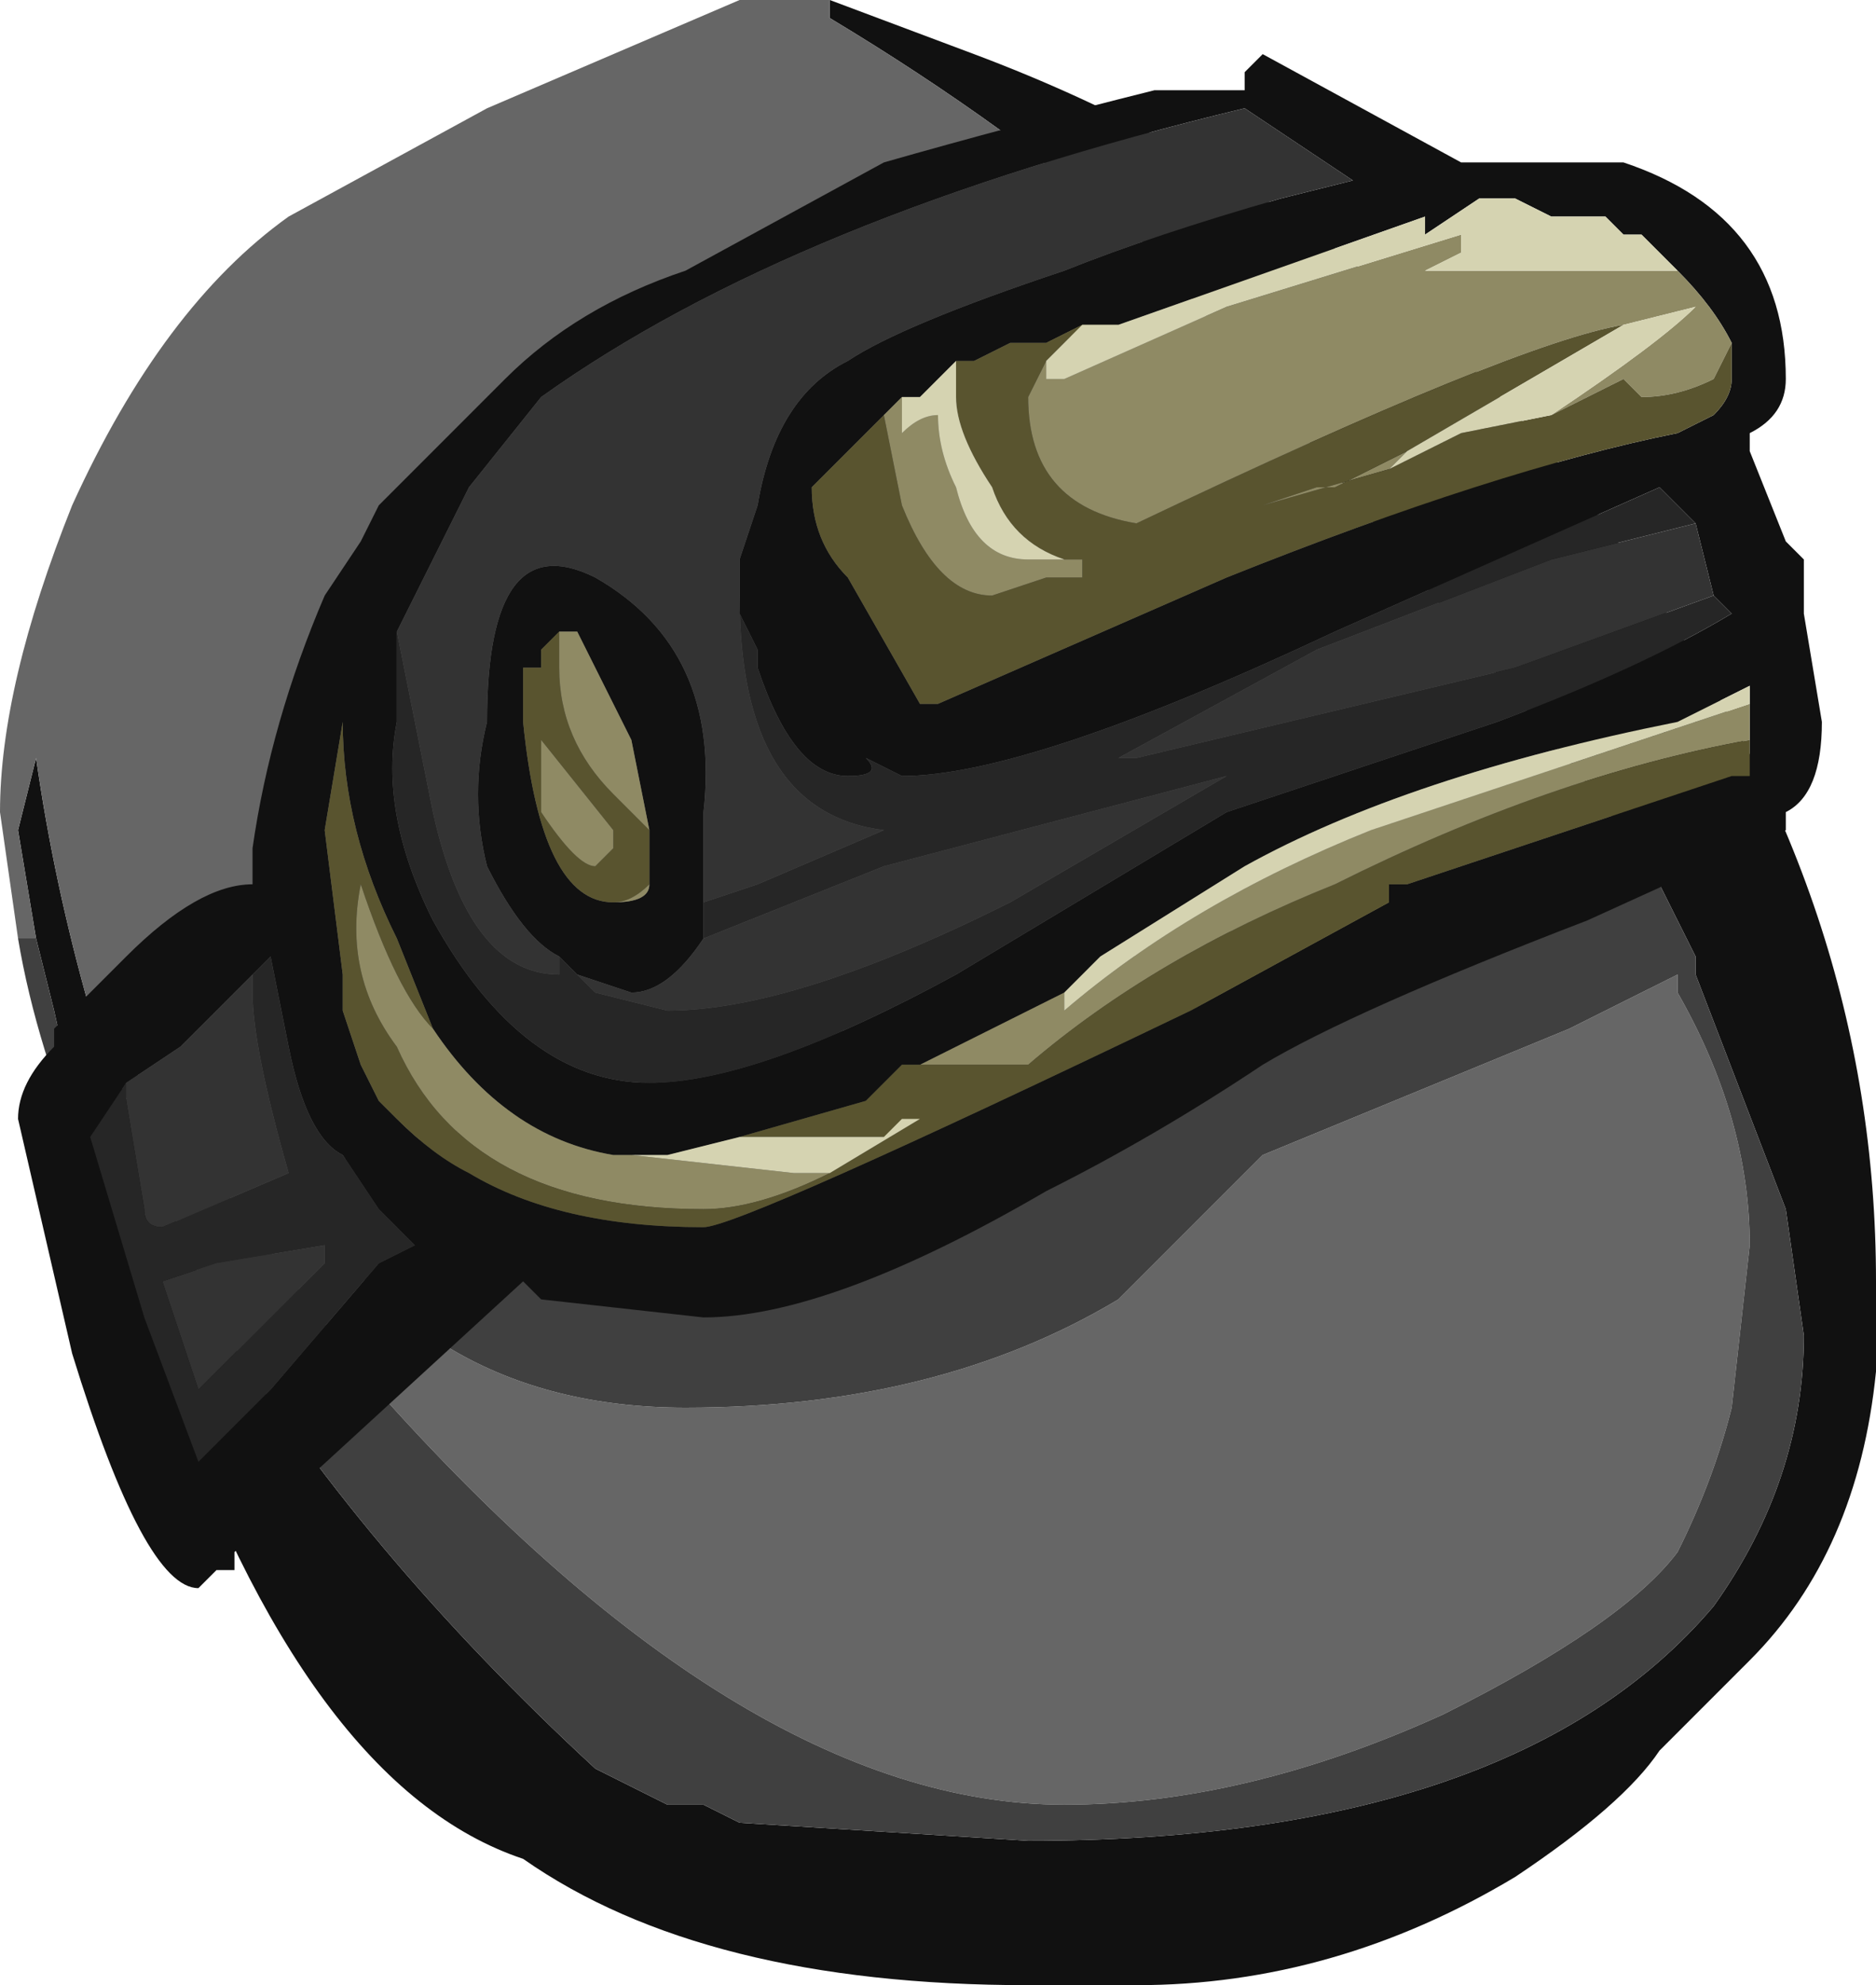 <?xml version="1.0" encoding="UTF-8" standalone="no"?>
<svg xmlns:ffdec="https://www.free-decompiler.com/flash" xmlns:xlink="http://www.w3.org/1999/xlink" ffdec:objectType="shape" height="5.5px" width="5.2px" xmlns="http://www.w3.org/2000/svg">
  <g transform="matrix(1.0, 0.0, 0.0, 1.0, 2.6, 5.5)">
    <path d="M1.9 -3.2 L0.6 -4.8 Q0.2 -5.15 -0.3 -5.45 L-0.3 -5.5 0.1 -5.35 Q1.3 -4.9 1.95 -3.9 2.6 -3.0 2.6 -1.95 L2.6 -1.7 Q2.55 -1.2 2.25 -0.9 L2.0 -0.65 Q1.9 -0.5 1.6 -0.3 1.1 0.0 0.55 0.0 L0.25 0.0 Q-0.65 0.0 -1.15 -0.35 -1.75 -0.55 -2.15 -1.7 L-2.35 -2.25 -2.45 -2.7 -2.5 -2.9 -2.55 -3.2 -2.5 -3.4 Q-2.45 -3.05 -2.35 -2.7 L-2.0 -1.85 Q-1.6 -1.2 -0.95 -0.6 L-0.75 -0.5 -0.65 -0.5 -0.55 -0.45 0.25 -0.4 Q1.6 -0.4 2.15 -1.05 2.4 -1.4 2.4 -1.8 L2.35 -2.15 2.1 -2.8 2.1 -2.85 1.95 -3.15 1.9 -3.2" fill="#111111" fill-rule="evenodd" stroke="none"/>
    <path d="M-0.3 -5.5 L-0.3 -5.45 Q0.2 -5.15 0.6 -4.8 L1.9 -3.2 -1.8 -2.25 Q-1.45 -1.6 -0.7 -1.6 0.0 -1.6 0.5 -1.9 L0.9 -2.3 1.75 -2.65 2.05 -2.8 2.05 -2.75 Q2.25 -2.4 2.25 -2.05 L2.2 -1.6 Q2.15 -1.4 2.05 -1.2 1.9 -1.0 1.4 -0.75 0.85 -0.5 0.35 -0.5 -0.55 -0.5 -1.6 -1.7 L-2.35 -2.7 Q-2.45 -3.05 -2.5 -3.4 L-2.55 -3.2 -2.5 -2.9 -2.55 -2.9 -2.6 -3.25 Q-2.6 -3.6 -2.4 -4.1 -2.15 -4.65 -1.8 -4.9 L-1.25 -5.2 -0.55 -5.5 -0.3 -5.5" fill="#666666" fill-rule="evenodd" stroke="none"/>
    <path d="M-2.55 -2.9 L-2.5 -2.9 -2.45 -2.7 -2.35 -2.25 Q-2.5 -2.6 -2.55 -2.9 M-2.35 -2.7 L-1.6 -1.7 Q-0.55 -0.5 0.35 -0.5 0.85 -0.5 1.4 -0.75 1.9 -1.0 2.05 -1.2 2.15 -1.4 2.2 -1.6 L2.25 -2.05 Q2.25 -2.4 2.05 -2.75 L2.05 -2.8 1.75 -2.65 0.9 -2.3 0.5 -1.9 Q0.0 -1.6 -0.7 -1.6 -1.45 -1.6 -1.8 -2.25 L1.9 -3.2 1.95 -3.15 2.1 -2.85 2.1 -2.8 2.35 -2.15 2.4 -1.8 Q2.4 -1.4 2.15 -1.05 1.6 -0.4 0.25 -0.4 L-0.55 -0.45 -0.65 -0.5 -0.75 -0.5 -0.95 -0.6 Q-1.6 -1.2 -2.0 -1.85 L-2.35 -2.7" fill="#404040" fill-rule="evenodd" stroke="none"/>
    <path d="M0.85 -5.3 L0.9 -5.35 1.45 -5.05 1.9 -5.05 Q2.35 -4.9 2.35 -4.45 2.35 -4.35 2.25 -4.3 L2.25 -4.25 2.35 -4.0 2.4 -3.95 2.4 -3.8 2.45 -3.5 Q2.45 -3.3 2.35 -3.25 L2.35 -3.2 1.8 -2.95 Q1.15 -2.7 0.9 -2.55 0.6 -2.35 0.3 -2.2 -0.3 -1.85 -0.65 -1.85 L-1.1 -1.9 -1.15 -1.95 -1.75 -1.4 -1.95 -1.2 -1.95 -1.15 -2.0 -1.15 -2.05 -1.1 Q-2.2 -1.1 -2.4 -1.75 L-2.55 -2.4 Q-2.55 -2.5 -2.45 -2.6 L-2.45 -2.65 -2.25 -2.85 Q-2.05 -3.05 -1.9 -3.05 L-1.9 -3.15 Q-1.85 -3.5 -1.7 -3.85 L-1.6 -4.0 -1.55 -4.1 -1.2 -4.45 Q-1.0 -4.65 -0.7 -4.75 L-0.15 -5.05 Q0.2 -5.15 0.6 -5.25 L0.85 -5.25 0.85 -5.3 M2.05 -4.75 L1.95 -4.85 1.9 -4.85 1.85 -4.9 1.7 -4.9 1.6 -4.95 1.5 -4.95 1.35 -4.85 1.35 -4.9 0.5 -4.6 0.3 -4.55 0.2 -4.55 0.1 -4.5 0.05 -4.5 0.0 -4.45 -0.05 -4.4 -0.1 -4.4 -0.15 -4.35 -0.35 -4.15 Q-0.35 -4.0 -0.25 -3.9 L-0.05 -3.55 0.0 -3.55 0.8 -3.9 Q1.55 -4.2 2.05 -4.3 L2.15 -4.35 Q2.2 -4.4 2.2 -4.45 L2.2 -4.55 Q2.15 -4.65 2.05 -4.75 M-0.55 -3.85 L-0.55 -3.95 -0.5 -4.1 Q-0.45 -4.4 -0.25 -4.5 -0.1 -4.6 0.35 -4.75 0.6 -4.85 0.95 -4.95 L1.15 -5.0 0.85 -5.2 Q-0.4 -4.9 -1.1 -4.4 L-1.3 -4.15 -1.5 -3.75 -1.5 -3.5 Q-1.55 -3.25 -1.4 -2.95 -1.15 -2.5 -0.8 -2.5 -0.5 -2.5 0.05 -2.8 L0.8 -3.25 1.55 -3.5 Q1.95 -3.65 2.2 -3.8 L2.15 -3.85 2.1 -4.05 2.0 -4.15 1.1 -3.75 Q0.25 -3.35 -0.1 -3.35 L-0.2 -3.4 Q-0.15 -3.35 -0.25 -3.35 -0.4 -3.35 -0.5 -3.65 L-0.5 -3.7 -0.55 -3.8 -0.55 -3.85 M-1.05 -2.85 Q-1.15 -2.9 -1.25 -3.1 -1.3 -3.3 -1.25 -3.5 -1.25 -4.05 -0.95 -3.9 -0.6 -3.7 -0.65 -3.25 L-0.65 -3.0 -0.65 -2.9 Q-0.75 -2.75 -0.85 -2.75 L-1.0 -2.8 -1.05 -2.85 M2.25 -3.55 L2.25 -3.6 2.05 -3.5 Q1.3 -3.35 0.85 -3.1 L0.45 -2.85 0.35 -2.75 -0.05 -2.55 -0.1 -2.55 -0.2 -2.45 -0.55 -2.35 -0.75 -2.3 -0.9 -2.3 Q-1.2 -2.35 -1.4 -2.65 L-1.5 -2.9 Q-1.65 -3.2 -1.65 -3.5 L-1.7 -3.2 -1.65 -2.8 -1.65 -2.7 -1.6 -2.55 -1.55 -2.45 -1.5 -2.4 Q-1.4 -2.3 -1.3 -2.25 -1.05 -2.1 -0.65 -2.1 -0.55 -2.1 0.7 -2.7 L1.05 -2.9 1.25 -3.05 1.3 -3.05 2.2 -3.35 2.25 -3.35 2.25 -3.45 2.25 -3.55 M-1.05 -3.75 L-1.1 -3.7 -1.1 -3.65 -1.15 -3.65 -1.15 -3.5 Q-1.1 -3.0 -0.9 -3.0 -0.8 -3.0 -0.8 -3.05 L-0.8 -3.2 -0.85 -3.45 -1.0 -3.75 -1.05 -3.75 M-2.25 -2.5 L-2.35 -2.35 -2.2 -1.85 -2.05 -1.45 -1.85 -1.65 -1.55 -2.0 -1.45 -2.05 -1.55 -2.15 -1.65 -2.3 Q-1.75 -2.35 -1.8 -2.6 L-1.85 -2.85 -1.9 -2.8 -2.1 -2.6 -2.25 -2.5" fill="#111111" fill-rule="evenodd" stroke="none"/>
    <path d="M0.5 -4.6 L0.4 -4.6 0.3 -4.55 0.5 -4.6 M0.3 -4.5 L0.3 -4.45 0.35 -4.45 0.8 -4.65 1.45 -4.85 1.45 -4.8 1.35 -4.75 2.05 -4.75 Q2.15 -4.65 2.2 -4.55 L2.15 -4.45 Q2.05 -4.4 1.95 -4.4 L1.9 -4.45 1.7 -4.35 Q2.0 -4.55 2.1 -4.65 L1.9 -4.6 Q1.6 -4.55 0.55 -4.05 0.25 -4.1 0.25 -4.4 L0.3 -4.5 M-0.15 -4.35 L-0.1 -4.4 -0.1 -4.3 Q-0.05 -4.35 0.0 -4.35 0.0 -4.25 0.05 -4.15 0.1 -3.95 0.25 -3.95 L0.35 -3.95 0.4 -3.95 0.4 -3.9 0.3 -3.9 0.15 -3.85 Q0.0 -3.85 -0.1 -4.1 L-0.15 -4.35 M0.05 -4.45 L0.05 -4.5 0.05 -4.45 M1.3 -4.25 L1.25 -4.2 0.9 -4.1 1.05 -4.15 1.1 -4.15 1.3 -4.25 M0.35 -2.75 L0.35 -2.7 Q0.7 -3.0 1.2 -3.2 L2.25 -3.55 2.25 -3.45 Q1.7 -3.35 1.1 -3.05 0.6 -2.85 0.25 -2.55 L-0.05 -2.55 0.35 -2.75 M1.25 -3.05 L1.05 -2.9 0.7 -2.7 1.25 -3.0 1.25 -3.05 M-1.4 -2.65 Q-1.2 -2.35 -0.9 -2.3 L-0.85 -2.3 -0.4 -2.25 -0.3 -2.25 Q-0.5 -2.15 -0.65 -2.15 -1.3 -2.15 -1.5 -2.6 -1.65 -2.8 -1.6 -3.05 -1.5 -2.75 -1.4 -2.65 M-1.05 -3.75 L-1.0 -3.75 -0.85 -3.45 -0.8 -3.2 -0.9 -3.3 Q-1.05 -3.45 -1.05 -3.65 L-1.05 -3.75 M-0.8 -3.05 Q-0.8 -3.0 -0.9 -3.0 -0.85 -3.0 -0.8 -3.05 M-0.9 -3.2 L-0.9 -3.15 -0.95 -3.1 Q-1.0 -3.1 -1.1 -3.25 L-1.1 -3.45 -0.9 -3.2 M-0.05 -2.4 L-0.1 -2.4 -0.15 -2.35 -0.05 -2.4" fill="#8f8a64" fill-rule="evenodd" stroke="none"/>
    <path d="M-1.5 -3.75 L-1.3 -4.15 -1.1 -4.4 Q-0.4 -4.9 0.85 -5.2 L1.15 -5.0 0.95 -4.95 Q0.6 -4.85 0.35 -4.75 -0.1 -4.6 -0.25 -4.5 -0.45 -4.4 -0.5 -4.1 L-0.55 -3.95 -0.55 -3.85 Q-0.55 -3.25 -0.15 -3.2 L-0.5 -3.05 -0.65 -3.0 -0.65 -3.25 Q-0.6 -3.7 -0.95 -3.9 -1.25 -4.05 -1.25 -3.5 -1.3 -3.3 -1.25 -3.1 -1.15 -2.9 -1.05 -2.85 L-1.05 -2.8 Q-1.3 -2.8 -1.4 -3.25 L-1.5 -3.75 M2.1 -4.05 L2.15 -3.85 1.6 -3.65 0.55 -3.4 0.5 -3.4 1.05 -3.7 1.7 -3.95 2.1 -4.05 M-0.65 -2.9 L-0.15 -3.1 0.8 -3.35 0.2 -3.0 Q-0.4 -2.7 -0.75 -2.7 L-0.95 -2.75 -1.0 -2.8 -0.85 -2.75 Q-0.75 -2.75 -0.65 -2.9 M-1.9 -2.8 L-1.9 -2.75 Q-1.9 -2.6 -1.8 -2.25 L-2.15 -2.1 Q-2.2 -2.1 -2.2 -2.15 L-2.25 -2.45 -2.25 -2.5 -2.1 -2.6 -1.9 -2.8 M-2.1 -1.8 L-2.15 -1.95 -2.0 -2.0 -1.7 -2.05 -1.7 -2.0 -2.05 -1.65 -2.1 -1.8" fill="#333333" fill-rule="evenodd" stroke="none"/>
    <path d="M0.4 -4.6 L0.3 -4.5 0.25 -4.4 Q0.25 -4.1 0.55 -4.05 1.6 -4.55 1.9 -4.6 L1.3 -4.25 1.1 -4.15 1.05 -4.15 0.9 -4.1 1.25 -4.2 1.45 -4.3 1.7 -4.35 1.9 -4.45 1.95 -4.4 Q2.05 -4.4 2.15 -4.45 L2.2 -4.55 2.2 -4.45 Q2.2 -4.4 2.15 -4.35 L2.05 -4.3 Q1.55 -4.2 0.8 -3.9 L0.0 -3.55 -0.05 -3.55 -0.25 -3.9 Q-0.35 -4.0 -0.35 -4.15 L-0.15 -4.35 -0.1 -4.1 Q0.0 -3.85 0.15 -3.85 L0.3 -3.9 0.4 -3.9 0.4 -3.95 0.35 -3.95 Q0.2 -4.0 0.15 -4.15 0.05 -4.3 0.05 -4.4 L0.05 -4.45 0.05 -4.5 0.1 -4.5 0.2 -4.55 0.3 -4.55 0.4 -4.6 M2.25 -3.45 L2.25 -3.35 2.2 -3.35 1.3 -3.05 1.25 -3.05 1.25 -3.0 0.7 -2.7 Q-0.55 -2.1 -0.65 -2.1 -1.05 -2.1 -1.3 -2.25 -1.4 -2.3 -1.5 -2.4 L-1.55 -2.45 -1.6 -2.55 -1.65 -2.7 -1.65 -2.8 -1.7 -3.2 -1.65 -3.5 Q-1.65 -3.2 -1.5 -2.9 L-1.4 -2.65 Q-1.5 -2.75 -1.6 -3.05 -1.65 -2.8 -1.5 -2.6 -1.3 -2.15 -0.65 -2.15 -0.5 -2.15 -0.3 -2.25 L-0.05 -2.4 -0.15 -2.35 -0.55 -2.35 -0.2 -2.45 -0.1 -2.55 -0.05 -2.55 0.25 -2.55 Q0.6 -2.85 1.1 -3.05 1.7 -3.35 2.25 -3.45 M-0.9 -3.0 Q-1.1 -3.0 -1.15 -3.5 L-1.15 -3.65 -1.1 -3.65 -1.1 -3.7 -1.05 -3.75 -1.05 -3.65 Q-1.05 -3.45 -0.9 -3.3 L-0.8 -3.2 -0.8 -3.05 Q-0.85 -3.0 -0.9 -3.0 M-0.9 -3.2 L-1.1 -3.45 -1.1 -3.25 Q-1.0 -3.1 -0.95 -3.1 L-0.9 -3.15 -0.9 -3.2" fill="#59542f" fill-rule="evenodd" stroke="none"/>
    <path d="M0.5 -4.6 L1.35 -4.9 1.35 -4.85 1.5 -4.95 1.6 -4.95 1.7 -4.9 1.85 -4.9 1.9 -4.85 1.95 -4.85 2.05 -4.75 1.35 -4.75 1.45 -4.8 1.45 -4.85 0.8 -4.65 0.35 -4.45 0.3 -4.45 0.3 -4.5 0.4 -4.6 0.5 -4.6 M-0.1 -4.4 L-0.05 -4.4 0.0 -4.45 0.05 -4.5 0.05 -4.45 0.05 -4.4 Q0.05 -4.3 0.15 -4.15 0.2 -4.0 0.35 -3.95 L0.25 -3.95 Q0.1 -3.95 0.05 -4.15 0.0 -4.25 0.0 -4.35 -0.05 -4.35 -0.1 -4.3 L-0.1 -4.4 M1.25 -4.2 L1.3 -4.25 1.9 -4.6 2.1 -4.65 Q2.0 -4.55 1.7 -4.35 L1.45 -4.3 1.25 -4.2 M0.35 -2.75 L0.45 -2.85 0.85 -3.1 Q1.3 -3.35 2.05 -3.5 L2.25 -3.6 2.25 -3.55 1.2 -3.2 Q0.7 -3.0 0.35 -2.7 L0.35 -2.75 M-0.9 -2.3 L-0.75 -2.3 -0.55 -2.35 -0.15 -2.35 -0.1 -2.4 -0.05 -2.4 -0.3 -2.25 -0.4 -2.25 -0.85 -2.3 -0.9 -2.3" fill="#d5d3b1" fill-rule="evenodd" stroke="none"/>
    <path d="M-1.5 -3.75 L-1.4 -3.25 Q-1.3 -2.8 -1.05 -2.8 L-1.05 -2.85 -1.0 -2.8 -0.95 -2.75 -0.75 -2.7 Q-0.4 -2.7 0.2 -3.0 L0.8 -3.35 -0.15 -3.1 -0.65 -2.9 -0.65 -3.0 -0.5 -3.05 -0.15 -3.2 Q-0.55 -3.25 -0.55 -3.85 L-0.55 -3.8 -0.5 -3.7 -0.5 -3.65 Q-0.4 -3.35 -0.25 -3.35 -0.15 -3.35 -0.2 -3.4 L-0.1 -3.35 Q0.25 -3.35 1.1 -3.75 L2.0 -4.15 2.1 -4.05 1.7 -3.95 1.05 -3.7 0.5 -3.4 0.55 -3.4 1.6 -3.65 2.15 -3.85 2.2 -3.8 Q1.95 -3.65 1.55 -3.5 L0.8 -3.25 0.05 -2.8 Q-0.5 -2.5 -0.8 -2.5 -1.15 -2.5 -1.4 -2.95 -1.55 -3.25 -1.5 -3.5 L-1.5 -3.75 M-2.25 -2.5 L-2.25 -2.45 -2.2 -2.15 Q-2.2 -2.1 -2.15 -2.1 L-1.8 -2.25 Q-1.9 -2.6 -1.9 -2.75 L-1.9 -2.8 -1.85 -2.85 -1.8 -2.6 Q-1.75 -2.35 -1.65 -2.3 L-1.55 -2.15 -1.45 -2.05 -1.55 -2.0 -1.85 -1.65 -2.05 -1.45 -2.2 -1.85 -2.35 -2.35 -2.25 -2.5 M-2.1 -1.8 L-2.05 -1.65 -1.7 -2.0 -1.7 -2.05 -2.0 -2.0 -2.15 -1.95 -2.1 -1.8" fill="#262626" fill-rule="evenodd" stroke="none"/>
  </g>
</svg>
